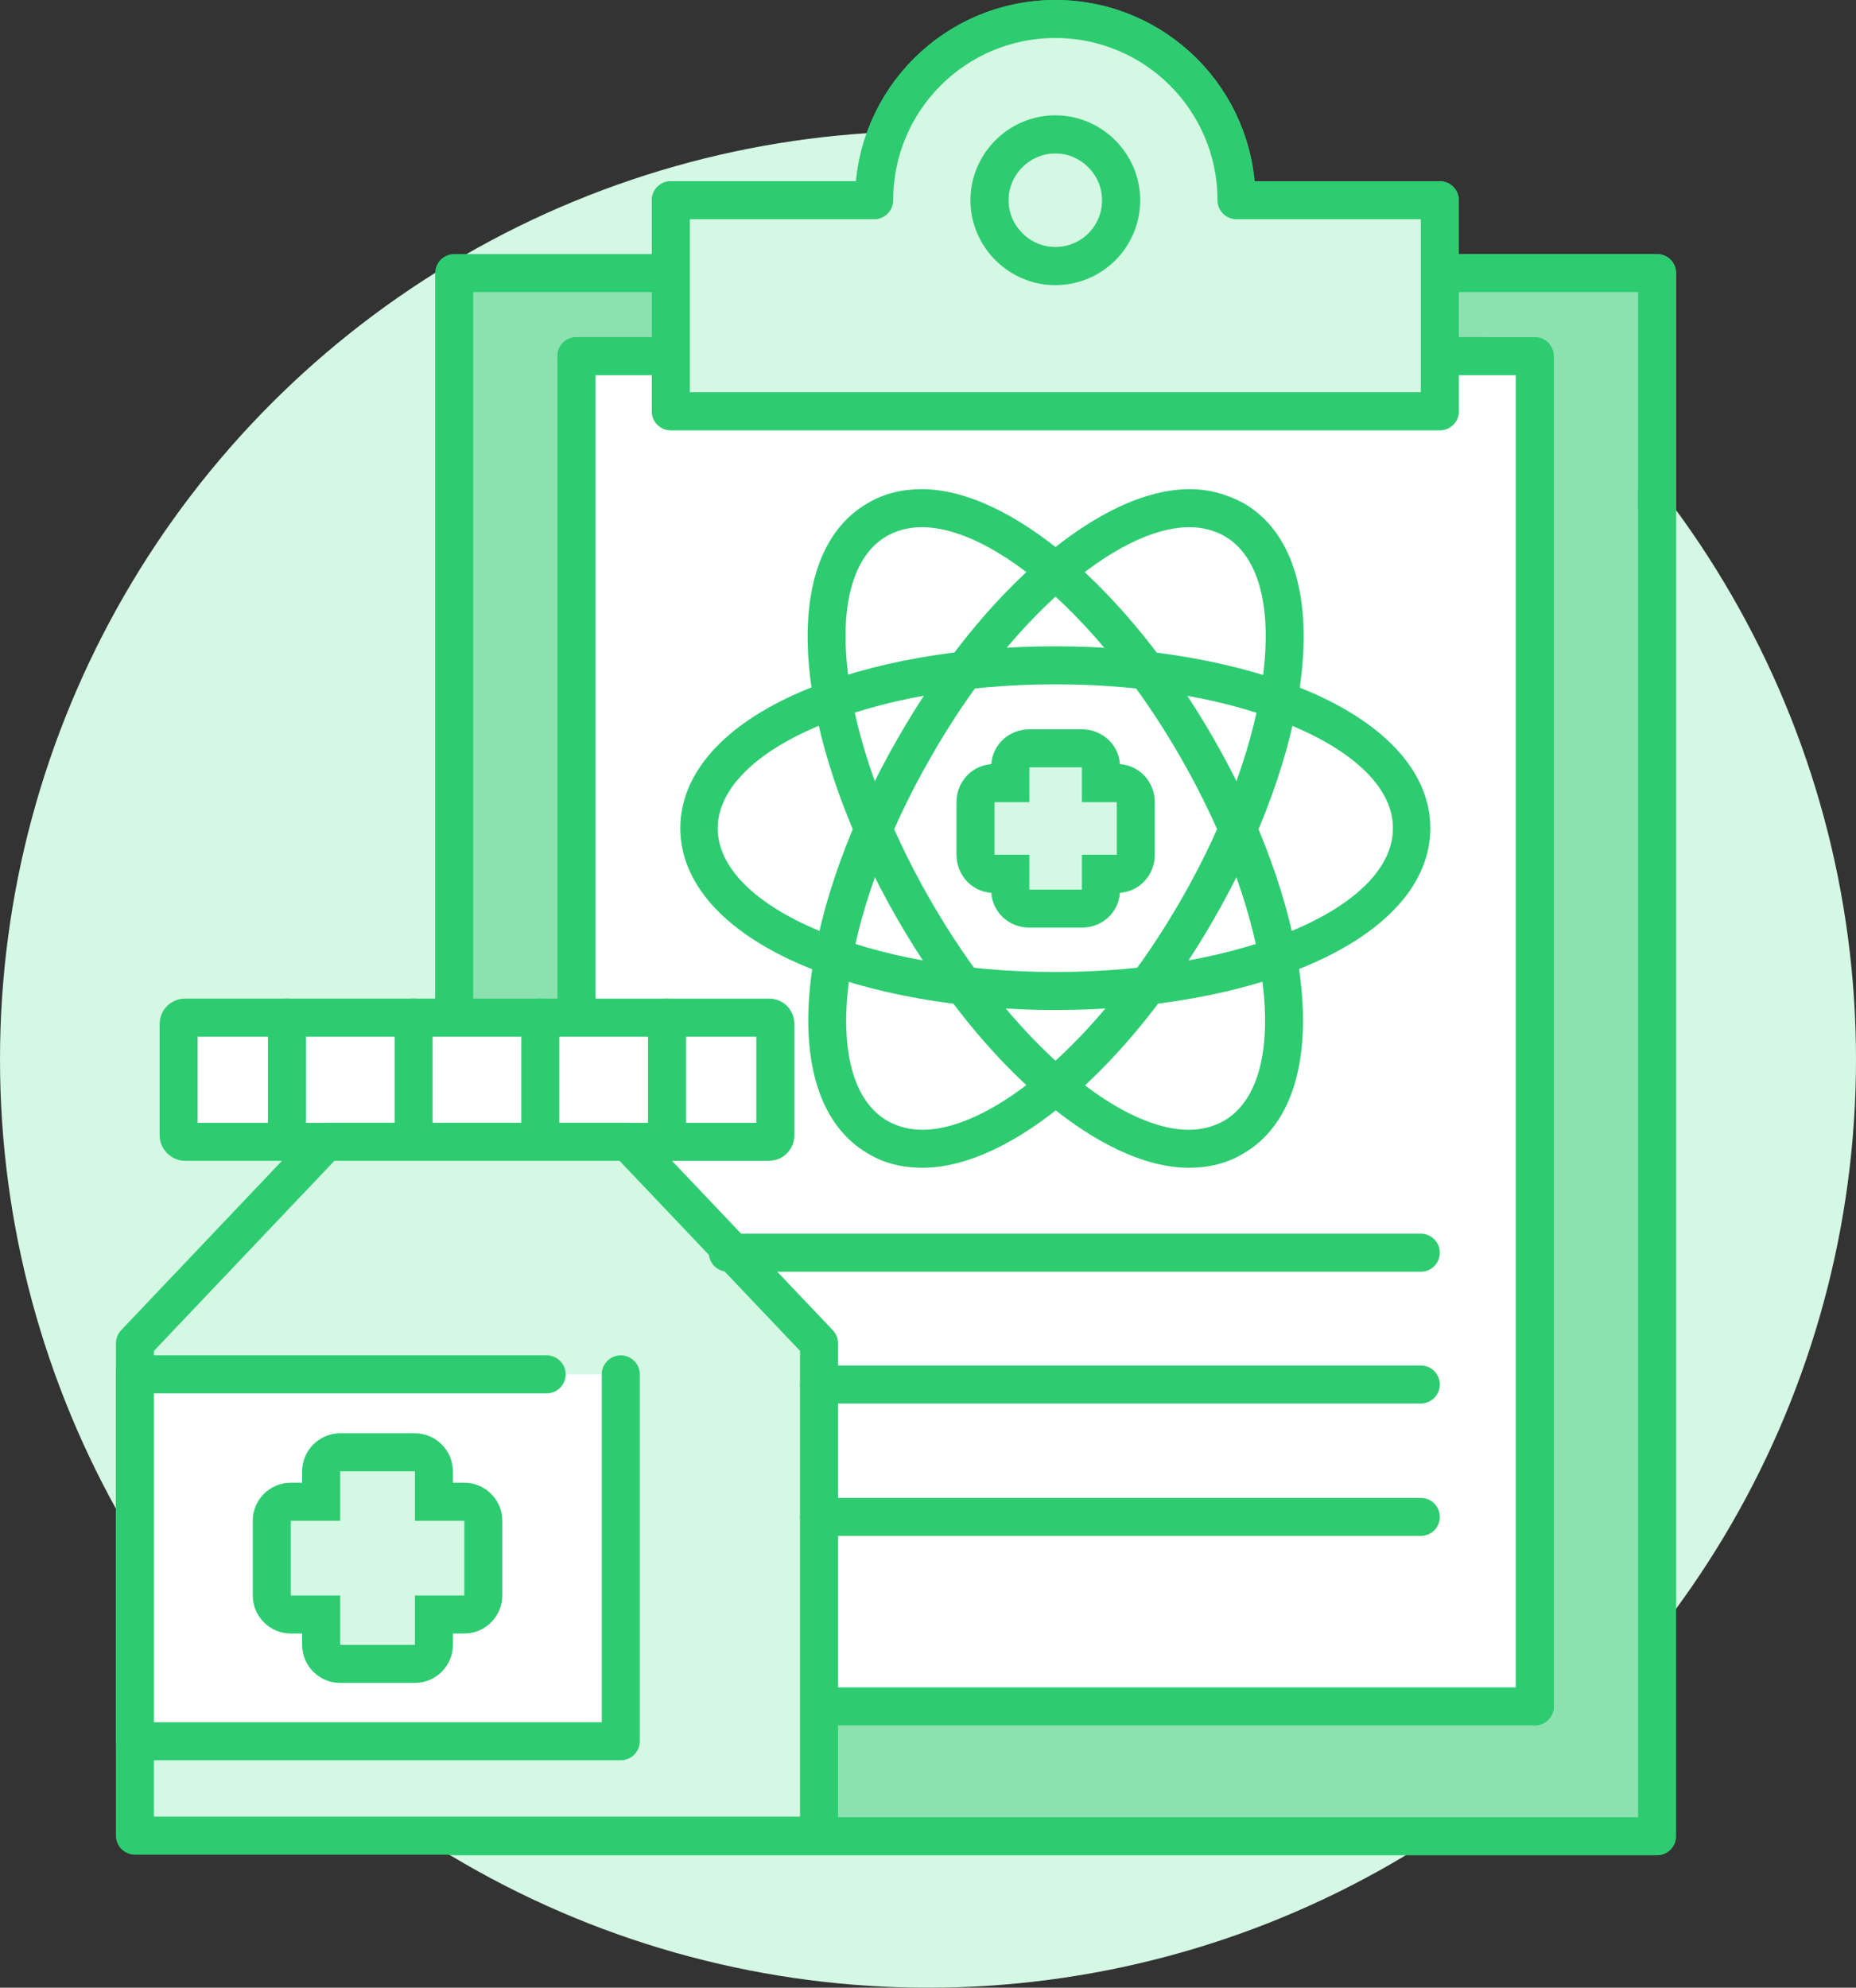 <?xml version="1.0" encoding="utf-8"?>
<!-- Generator: Adobe Illustrator 20.1.0, SVG Export Plug-In . SVG Version: 6.00 Build 0)  -->
<svg version="1.1" id="Layer_1" xmlns="http://www.w3.org/2000/svg" xmlns:xlink="http://www.w3.org/1999/xlink" x="0px" y="0px"
	 viewBox="0 0 293 313.7" style="enable-background:new 0 0 293 313.7;" xml:space="preserve">
<rect x="0" y="0" width="293" height="313.7" fill="#333333" stroke="none"/>
<style type="text/css">
	.st0{fill:#D4F8E3;}
	.st1{fill:none;}
	.st2{fill:#8CE2AF;stroke:#2ECC71;stroke-width:6;stroke-linecap:round;stroke-linejoin:round;stroke-miterlimit:10;}
	.st3{fill:#FFFFFF;stroke:#2ECC71;stroke-width:6;stroke-linecap:round;stroke-linejoin:round;stroke-miterlimit:10;}
	.st4{fill:#2ECC71;}
	.st5{fill:#D4F8E3;stroke:#2ECC71;stroke-width:6;stroke-linecap:round;stroke-linejoin:round;stroke-miterlimit:10;}
	.st6{fill:none;stroke:#2ECC71;stroke-width:6;stroke-linecap:round;stroke-linejoin:round;stroke-miterlimit:10;}
</style>
<circle class="st0" cx="146.5" cy="167.2" r="146.5"/>
<circle class="st1" cx="146.5" cy="167.2" r="146.5"/>
<g>
	<rect x="71.7" y="43.1" class="st2" width="189.9" height="246.7"/>
	<rect x="91" y="56.2" class="st3" width="151.3" height="213.1"/>
	<g>
		<path class="st0" d="M162.5,143.5c-1.7,0-3-1.3-3-3v-2.5h-2.5c-1.7,0-3-1.3-3-3v-8.3c0-1.7,1.3-3,3-3h2.5v-2.5c0-1.7,1.3-3,3-3
			h8.3c1.7,0,3,1.3,3,3v2.5h2.5c1.7,0,3,1.3,3,3v8.3c0,1.7-1.3,3-3,3h-2.5v2.5c0,1.7-1.3,3-3,3H162.5z"/>
		<path class="st4" d="M170.8,121.1v5.5h5.5v8.3h-5.5v5.5h-8.3v-5.5h-5.5v-8.3h5.5v-5.5H170.8 M170.8,115.1h-8.3
			c-3.2,0-5.8,2.4-6,5.5c-3.1,0.2-5.5,2.8-5.5,6v8.3c0,3.2,2.4,5.8,5.5,6c0.2,3.1,2.8,5.5,6,5.5h8.3c3.2,0,5.8-2.4,6-5.5
			c3.1-0.2,5.5-2.8,5.5-6v-8.3c0-3.2-2.4-5.8-5.5-6C176.6,117.5,174,115.1,170.8,115.1L170.8,115.1z"/>
	</g>
	<g>
		<path class="st4" d="M61.3,228.4v8.3h8.3v12.5h-8.3v8.3H48.7v-8.3h-8.3v-12.5h8.3v-8.3H61.3 M61.3,222.4H48.7c-3.3,0-6,2.7-6,6
			v2.3h-2.3c-3.3,0-6,2.7-6,6v12.5c0,3.3,2.7,6,6,6h2.3v2.3c0,3.3,2.7,6,6,6h12.5c3.3,0,6-2.7,6-6v-2.3h2.3c3.3,0,6-2.7,6-6v-12.5
			c0-3.3-2.7-6-6-6h-2.3v-2.3C67.3,225,64.6,222.4,61.3,222.4L61.3,222.4z"/>
	</g>
	<path class="st5" d="M195.2,31.6c0-15.8-12.8-28.6-28.6-28.6S138,15.8,138,31.6h-32.1v33.3h121.4V31.6H195.2z M166.6,42
		c-5.7,0-10.4-4.7-10.4-10.4s4.7-10.4,10.4-10.4c5.7,0,10.4,4.7,10.4,10.4S172.4,42,166.6,42z"/>
	<g>
		<g>
			<path class="st3" d="M121.4,180.2H29.2c-0.5,0-1-0.5-1-1v-17.6c0-0.6,0.5-1,1-1h92.2c0.6,0,1,0.4,1,1v17.6
				C122.4,179.7,122,180.2,121.4,180.2z"/>
			<g>
				<line class="st6" x1="45.3" y1="160.6" x2="45.3" y2="180.2"/>
				<line class="st6" x1="65.3" y1="160.6" x2="65.3" y2="180.2"/>
				<line class="st6" x1="85.3" y1="160.6" x2="85.3" y2="180.2"/>
				<line class="st6" x1="105.3" y1="160.6" x2="105.3" y2="180.2"/>
			</g>
		</g>
		<g>
			<polygon class="st5" points="129.3,289.7 129.3,212 99.1,180.2 51.5,180.2 21.3,212 21.3,289.7 			"/>
		</g>
		<polyline class="st3" points="98,216.9 98,274.8 21.3,274.8 21.3,216.9 86.3,216.9 		"/>
		<g>
			<path class="st0" d="M53.7,262.6c-1.7,0-3-1.3-3-3v-4.8h-4.8c-1.7,0-3-1.3-3-3V240c0-1.7,1.3-3,3-3h4.8v-4.8c0-1.7,1.3-3,3-3
				h11.8c1.7,0,3,1.3,3,3v4.8h4.8c1.7,0,3,1.3,3,3v11.8c0,1.7-1.3,3-3,3h-4.8v4.8c0,1.7-1.3,3-3,3H53.7z"/>
			<g>
				<path class="st4" d="M65.5,232.2v7.8h7.8v11.8h-7.8v7.8H53.7v-7.8h-7.8V240h7.8v-7.8H65.5 M65.5,226.2H53.7c-3.3,0-6,2.7-6,6
					v1.8h-1.8c-3.3,0-6,2.7-6,6v11.8c0,3.3,2.7,6,6,6h1.8v1.8c0,3.3,2.7,6,6,6h11.8c3.3,0,6-2.7,6-6v-1.8h1.8c3.3,0,6-2.7,6-6V240
					c0-3.3-2.7-6-6-6h-1.8v-1.8C71.5,228.9,68.8,226.2,65.5,226.2L65.5,226.2z"/>
			</g>
		</g>
	</g>
	<g>
		<g>
			<path class="st4" d="M166.6,108c29.4,0,53.3,10.2,53.3,22.7c0,12.6-23.9,22.7-53.3,22.7s-53.3-10.2-53.3-22.7
				C113.4,118.2,137.2,108,166.6,108 M166.6,102c-15,0-29.2,2.5-40,7.1c-12.4,5.3-19.2,13-19.2,21.6s6.8,16.3,19.2,21.6
				c10.8,4.6,25,7.1,40,7.1s29.2-2.5,40-7.1c12.4-5.3,19.2-13,19.2-21.6s-6.8-16.3-19.2-21.6C195.9,104.6,181.7,102,166.6,102
				L166.6,102z"/>
		</g>
		<g>
			<path class="st4" d="M145.5,83.2c11.5,0,28.3,14.5,40.8,36.2c14.7,25.5,17.8,51.2,6.9,57.5c-1.6,0.9-3.5,1.4-5.5,1.4
				c-11.5,0-28.3-14.5-40.8-36.2c-14.7-25.5-17.8-51.2-6.9-57.5C141.6,83.7,143.5,83.2,145.5,83.2 M145.5,77.2
				C145.5,77.2,145.5,77.2,145.5,77.2c-3.1,0-6,0.7-8.5,2.2c-7.5,4.3-10.7,14.1-9.1,27.5c1.4,11.6,6.3,25.2,13.8,38.2
				c13.5,23.4,32,39.2,46,39.2c3.1,0,6-0.7,8.5-2.2c7.5-4.3,10.7-14.1,9.1-27.5c-1.4-11.6-6.3-25.2-13.8-38.2
				C178,93,159.5,77.2,145.5,77.2L145.5,77.2z"/>
		</g>
		<g>
			<path class="st4" d="M187.8,83.2c2,0,3.9,0.5,5.5,1.4c10.9,6.3,7.8,32-6.9,57.5c-12.5,21.7-29.4,36.2-40.8,36.2
				c-2,0-3.9-0.5-5.5-1.4c-10.9-6.3-7.8-32,6.9-57.5C159.4,97.7,176.3,83.2,187.8,83.2 M187.8,77.2L187.8,77.2
				c-14,0-32.5,15.7-46,39.2c-7.5,13-12.4,26.6-13.8,38.2c-1.6,13.4,1.6,23.2,9.1,27.5c2.5,1.5,5.4,2.2,8.5,2.2
				c14,0,32.5-15.7,46-39.2c7.5-13,12.4-26.6,13.8-38.2c1.6-13.4-1.6-23.2-9.1-27.5C193.7,78,190.9,77.2,187.8,77.2L187.8,77.2z"/>
		</g>
	</g>
	<line class="st6" x1="224.3" y1="197.7" x2="114.9" y2="197.7"/>
	<line class="st6" x1="224.3" y1="218.5" x2="129.3" y2="218.5"/>
	<line class="st6" x1="224.3" y1="239.4" x2="129.3" y2="239.4"/>
</g>
<circle class="st1" cx="146.5" cy="167.2" r="146.5"/>
<polyline class="st2" points="224.3,43.1 261.6,43.1 261.6,80.1 "/>
<polyline class="st6" points="91,56.2 242.3,56.2 242.3,269.3 "/>
<path class="st5" d="M156.2,31.6c0-5.7,4.7-10.4,10.4-10.4c5.7,0,10.4,4.7,10.4,10.4S172.4,42,166.6,42
	C160.9,42,156.2,37.3,156.2,31.6"/>
<path class="st5" d="M195.2,31.6c0-15.8-12.8-28.6-28.6-28.6S138,15.8,138,31.6h-32.1v33.3h121.4V31.6H195.2z M166.6,42
	c-5.7,0-10.4-4.7-10.4-10.4s4.7-10.4,10.4-10.4c5.7,0,10.4,4.7,10.4,10.4S172.4,42,166.6,42z"/>
</svg>
